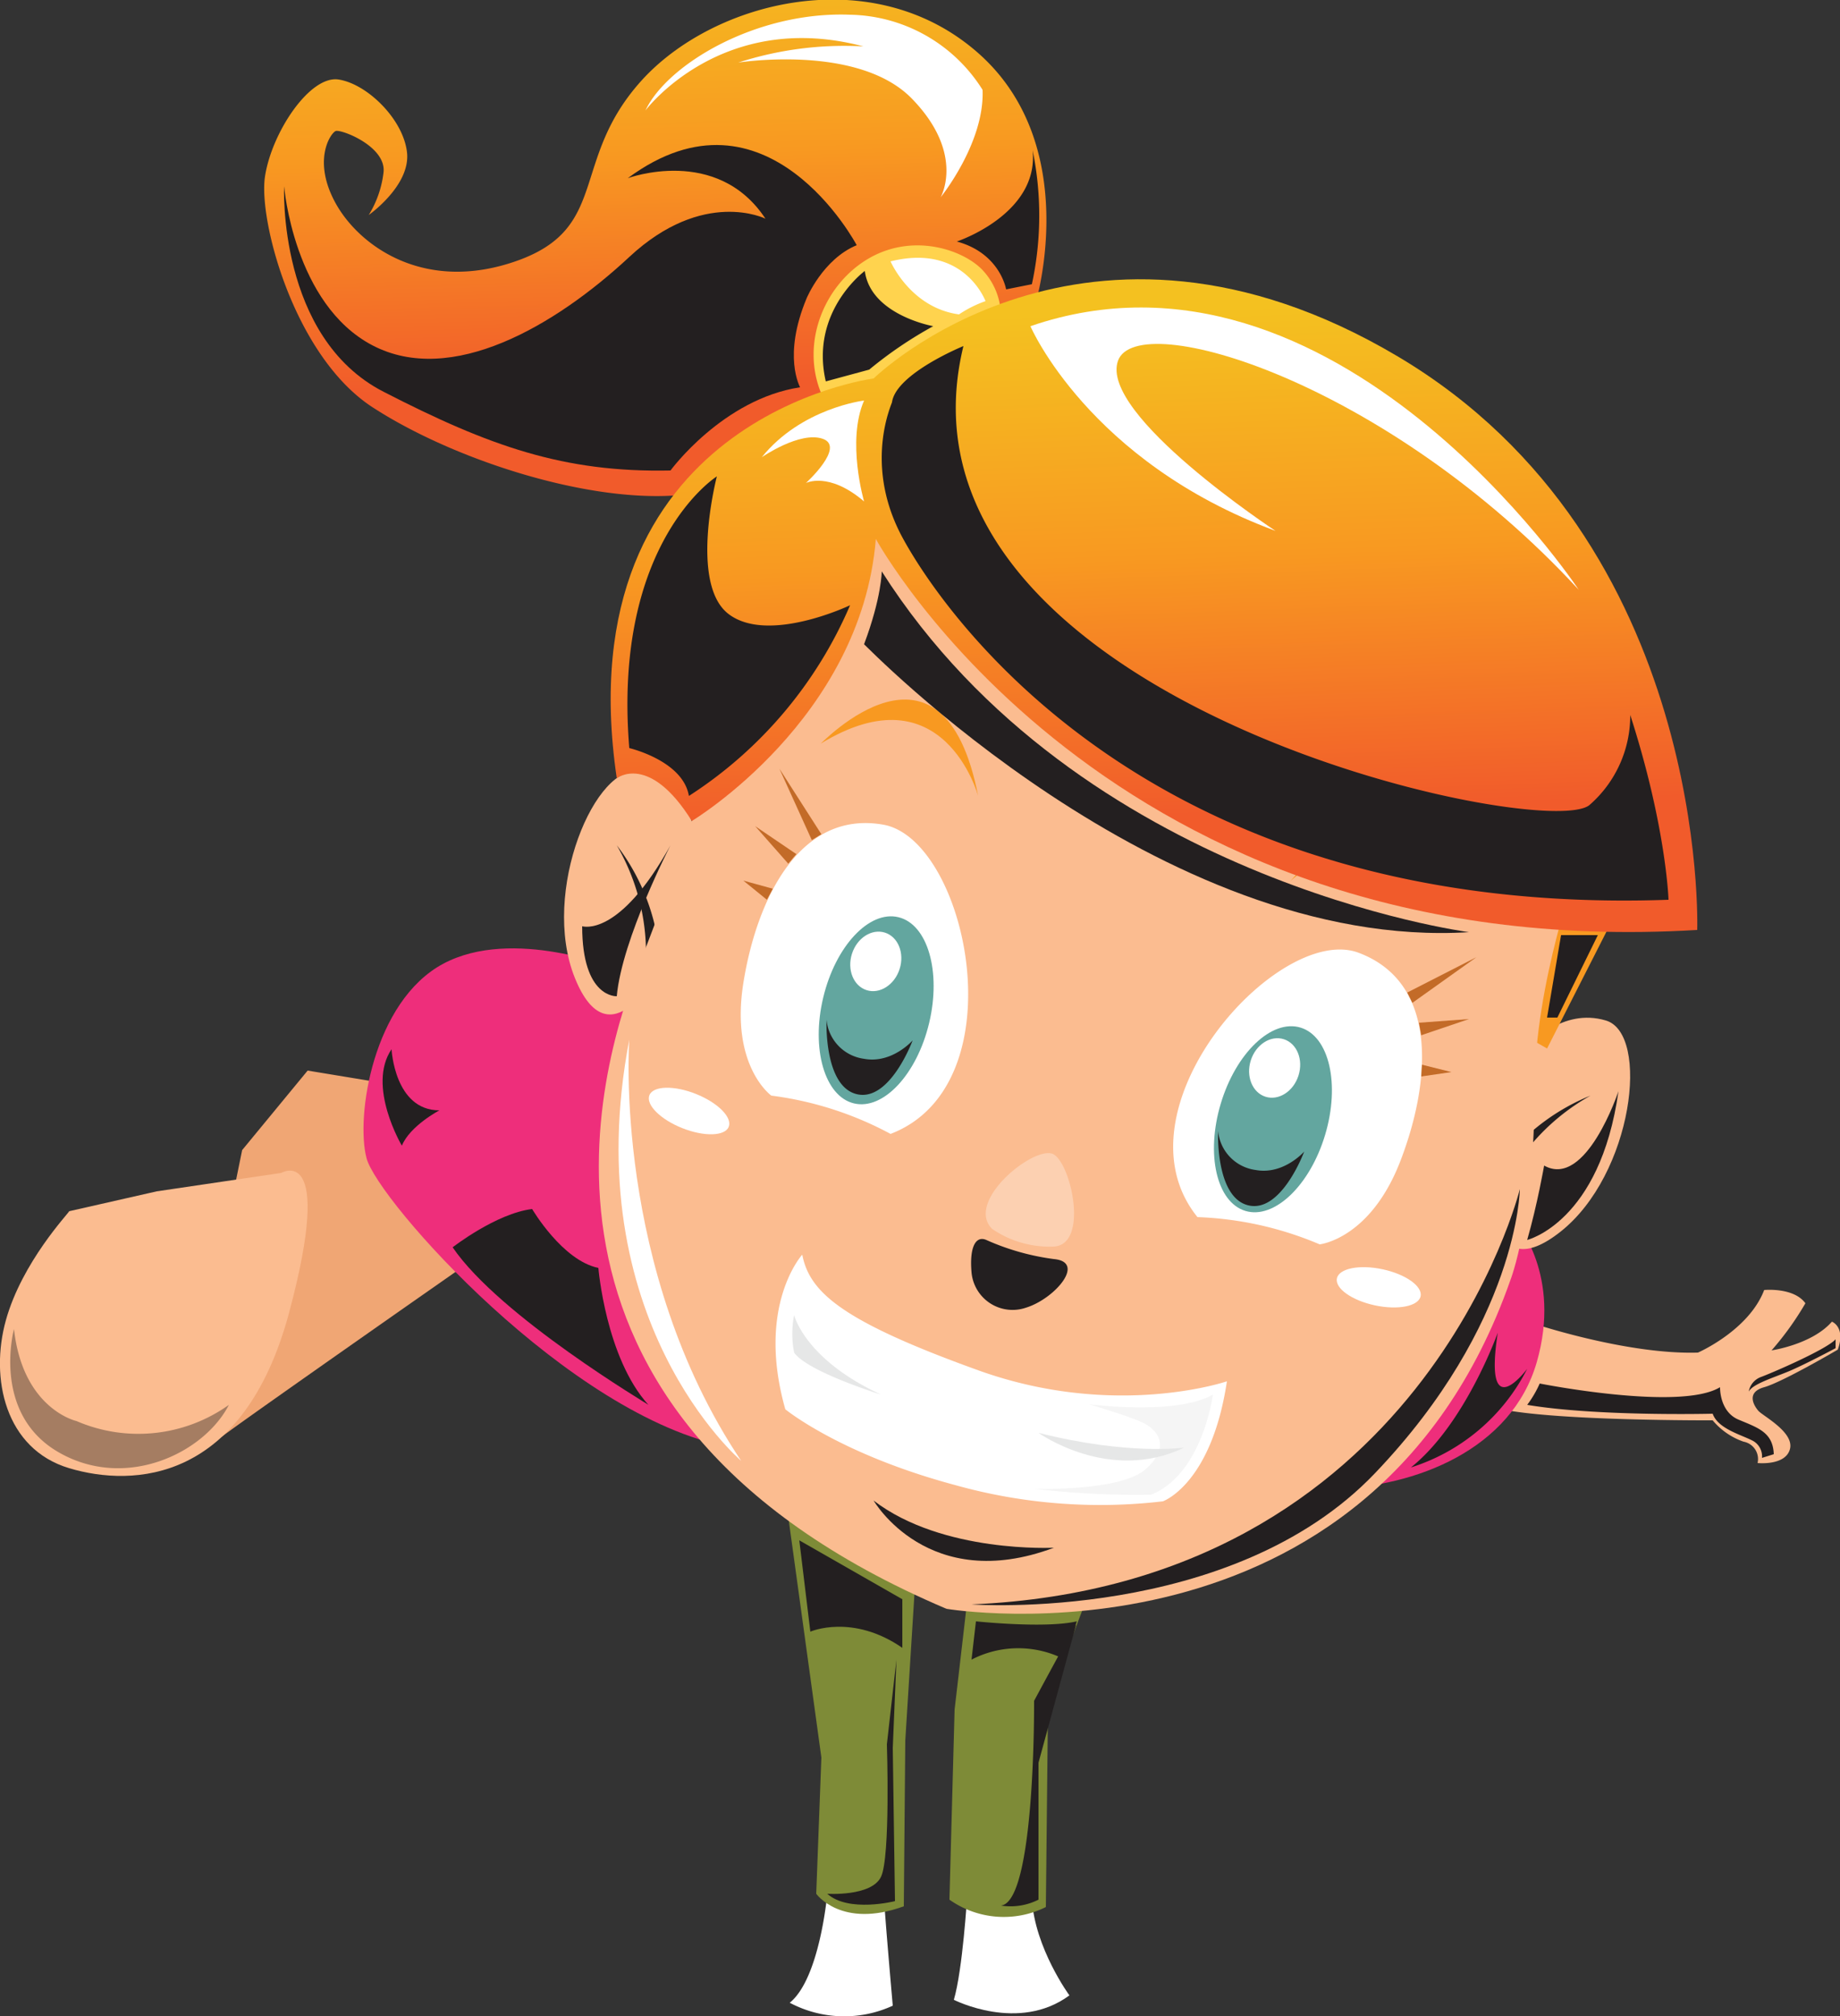 <svg xmlns="http://www.w3.org/2000/svg" xmlns:xlink="http://www.w3.org/1999/xlink" viewBox="0 0 250 273.8"><rect x="0" y="0" width="250" height="273.8" fill="#333333" stroke="none"/><defs><style>.cls-1{isolation:isolate;}.cls-13,.cls-16,.cls-2{fill:#fff;}.cls-3{fill:#7e8b37;}.cls-4{fill:#f0a674;}.cls-5{fill:#fbbc90;}.cls-6{fill:#ee2e7b;}.cls-18,.cls-7{fill:#231f20;}.cls-13,.cls-16,.cls-18,.cls-7{mix-blend-mode:soft-light;}.cls-8{fill:#f89921;}.cls-9{fill:url(#linear-gradient);}.cls-10{fill:#ffd34e;}.cls-11{fill:#c36b28;}.cls-12{fill:#63a69f;}.cls-14,.cls-17{fill:#e6e7e7;}.cls-15{fill:url(#linear-gradient-2);}.cls-16{opacity:0.3;}.cls-17,.cls-18{opacity:0.4;}.cls-17{mix-blend-mode:multiply;}</style><linearGradient id="linear-gradient" x1="88.15" y1="-9.49" x2="89.89" y2="54.94" gradientUnits="userSpaceOnUse"><stop offset="0" stop-color="#f4c120"/><stop offset="0.47" stop-color="#f89921"/><stop offset="0.96" stop-color="#f15b2b"/></linearGradient><linearGradient id="linear-gradient-2" x1="154.34" y1="42.26" x2="156.95" y2="113.66" xlink:href="#linear-gradient"/></defs><title>nenasAsset 1</title><g class="cls-1"><g id="Layer_2" data-name="Layer 2"><g id="Layer_1-2" data-name="Layer 1"><path class="cls-2" d="M112.4,257.2s-1,11.5-5.1,14.8a15.8,15.8,0,0,0,14,.4s-1.1-12.4-1.2-14.9S112.4,257.2,112.4,257.2Z"/><path class="cls-2" d="M131.4,257.6s-.6,9.9-1.8,14c0,0,8.8,4.5,15.7-.6,0,0-4.7-6.4-5.1-13.1s-5.2-2.3-5.2-2.3Z"/><path class="cls-3" d="M107.1,206l4.5,32.7-.7,18.5s3.4,4.8,11.9,1.7l.2-22.5,1.4-22.4Z"/><path class="cls-3" d="M131.5,216.7l-1.8,15.5-.7,25.8a12.8,12.8,0,0,0,13.1,1l.3-28,5.9-15.6Z"/><path class="cls-4" d="M64.1,171.2S34.3,192,30.3,195s-8.1-4.5-8.1-4.5.5-11.9,0-12.4,9.6-16.5,9.6-16.5l1.1-5.4,8.9-10.8,9.1,1.5,8.8-1.5a39.5,39.5,0,0,0,4.4,3.1C64.8,148.6,64.1,171.2,64.1,171.2Z"/><path class="cls-5" d="M9.4,164.5c-.1.3-6.4,6.9-8.6,14.8s-.1,17.5,8.6,20.1,23.7,2,29.9-21.2-1.1-18.9-1.1-18.9l-16.9,2.5Z"/><path class="cls-6" d="M83.8,131.6s-14.1-5.8-23.6-.7-11.9,20.7-10.4,26.4S77.3,192.4,99,196.5l-9.6-58.1Z"/><path class="cls-5" d="M94.4,113s-1.2-6.7-7.3-8.2-13.7,16.3-9,28,11.3-.9,11.3-.9l2.5-8.2Z"/><path class="cls-7" d="M83.8,114.8a28.8,28.8,0,0,1,5.6,13.1l-1.7,3.7A29.2,29.2,0,0,0,83.8,114.8Z"/><path class="cls-5" d="M208.5,179.8s12.6,4.2,22.2,3.9c0,0,6.9-3,9-8.5,0,0,4-.4,5.6,1.8a40.7,40.7,0,0,1-4.6,6.4s5.5-.8,8.2-3.9c0,0,1.9.7.8,3.8,0,0-7.5,4.4-10,5.1s-1.4,2.5-.8,3.2,4.9,2.9,4.3,5.2-4.4,1.9-4.4,1.9a2.4,2.4,0,0,0-1.9-2.9,9.5,9.5,0,0,1-4.2-2.9s-21.8.1-29.1-1.6Z"/><path class="cls-6" d="M206.1,166.2s6.1,7,2.7,18.8-16.4,17-27.9,17.2,4.6-11.1,4.6-11.1,4.3-7.4,4.5-8.1S206.1,166.2,206.1,166.2Z"/><path class="cls-5" d="M207.8,142s4.4-5.2,10.4-3.4,3.7,20.9-6.2,28.7-9.3-6.4-9.3-6.4l1.9-8.4Z"/><path class="cls-7" d="M216.1,148.8a28.7,28.7,0,0,0-11.5,8.5l-.4,4A29.2,29.2,0,0,1,216.1,148.8Z"/><path class="cls-8" d="M219,125.1l-8.8,17.3-5.1-2.9s1.3-12.3,1.6-13S219,125.1,219,125.1Z"/><path class="cls-9" d="M140.7,41.2s6.5-21.4-7.8-34S97,.1,87.2,10.9,82.9,30.9,70.3,35.4s-21.5-2-24.7-7.8-.7-9.5,0-9.8,7,2.1,6.5,5.7a14.1,14.1,0,0,1-2,5.7s5.7-4,5.2-8.5-5.4-9.3-9.3-9.9-9.1,7.2-10,13.2S40,48.4,50.6,55.3s28.4,12.8,41,12,13.6-3.6,14-3.8S140.7,41.2,140.7,41.2Z"/><path class="cls-10" d="M136,43a9.2,9.2,0,0,0-2.3-6.1c-2.5-2.9-9.7-5.5-16-1.6s-9.4,12.7-5.3,19.8,8.6-.2,8.9-.5Z"/><path class="cls-5" d="M98.3,98.9S92,118,87,130.6s-21.3,61.2,41.6,87.9c0,0,57.5,9.7,76.6-44.6,0,0,3.3-8.3,3.3-25.9,0-14.6,6.1-30.9,6.1-30.9L154.9,83,123.6,62.5s-9.8,3.1-11.3,5.7S98.3,98.9,98.3,98.9Z"/><path class="cls-2" d="M104.8,148.8s-5.6-4-3.8-15.3,7.6-23.5,19-21.5,18.5,35.3,1,42A46.6,46.6,0,0,0,104.8,148.8Z"/><polygon class="cls-11" points="111.6 113.3 105.9 104.4 110.3 114.1 111.6 113.3"/><polygon class="cls-11" points="108.2 116 102.6 112.2 107.1 117.3 108.2 116"/><polygon class="cls-11" points="105 120.7 101 119.6 104.2 122.2 105 120.7"/><ellipse class="cls-12" cx="119" cy="137.1" rx="13" ry="7.4" transform="translate(-41.9 221.2) rotate(-76.6)"/><path class="cls-8" d="M132.9,108.1s-4.7-17.3-21.4-7.1C111.6,101,128.1,83.6,132.9,108.1Z"/><path class="cls-2" d="M179.3,169s6.9-.7,11-11.4,5.2-24.1-5.7-28.2-33.7,21.3-21.9,35.9A46.6,46.6,0,0,1,179.3,169Z"/><polygon class="cls-11" points="191.2 134.8 200.6 130 191.9 136.2 191.2 134.8"/><polygon class="cls-11" points="192.8 138.9 199.6 138.4 193.1 140.6 192.8 138.9"/><polygon class="cls-11" points="193.2 144.6 197.2 145.6 193.1 146.2 193.2 144.6"/><ellipse class="cls-12" cx="172.8" cy="151.8" rx="13" ry="7.4" transform="translate(-22.1 273.9) rotate(-73.3)"/><path class="cls-8" d="M175.3,119.7s12.8-12.6,22,4.6C197.4,124.2,191.7,100.9,175.3,119.7Z"/><path class="cls-7" d="M134,168.4a33,33,0,0,0,9.2,2.6c4.4.4.1,5.4-3.8,6.6a5.6,5.6,0,0,1-7.4-4.8C131.7,169.3,132.6,167.8,134,168.4Z"/><ellipse class="cls-13" cx="93.6" cy="150.8" rx="2.5" ry="5.8" transform="translate(-81.1 182.1) rotate(-68.3)"/><ellipse class="cls-13" cx="187.6" cy="176.3" rx="2.5" ry="5.8" transform="matrix(0.21, -0.98, 0.98, 0.21, -24.84, 321.66)"/><path class="cls-2" d="M166.7,187.6s-15.2,5.2-33.8-1.5S110,175.5,109,170.4c0,0-6.3,6.9-2.3,21,0,0,7.4,6.1,23.1,10.3a73.1,73.1,0,0,0,28.2,2.2S164.6,201.6,166.7,187.6Z"/><path class="cls-14" d="M107.9,178.6s1.4,6,11.8,10.8c0,0-10-3.1-11.8-5.7A13,13,0,0,1,107.9,178.6Z"/><path class="cls-14" d="M160.9,196.6s-7.5,1.1-19.8-2C141.1,194.6,150.7,201.5,160.9,196.6Z"/><path class="cls-7" d="M143.2,210.2s-15.1.8-24.5-6.4C118.7,203.8,126.1,216.6,143.2,210.2Z"/><path class="cls-15" d="M119,73.2s31.5,57.9,111.6,53.1c0,0,1.8-52.7-40.7-77.9s-71.2,3-71.2,3-42.1,5.4-34.9,54.3c0,0,4.4-3.5,10.2,5.8C94,111.5,117,97.7,119,73.2Z"/><ellipse class="cls-13" cx="119" cy="130.7" rx="4.1" ry="3.4" transform="translate(-41.7 204.2) rotate(-72.3)"/><ellipse class="cls-13" cx="173.2" cy="145.2" rx="4.1" ry="3.4" transform="translate(-17.8 265.9) rotate(-72.3)"/><path class="cls-7" d="M122.2,72.2s25.3,52.8,104.5,50c0,0-.3-9.9-5.2-25.1a16.1,16.1,0,0,1-5.5,12.2c-5.9,5.3-96.8-14.2-85.1-62.3,0,0-9.1,3.7-9.7,7.6C121.3,54.6,117.4,62.5,122.2,72.2Z"/><path class="cls-7" d="M97.4,64.7s-14.2,8.9-11.9,36.9c0,0,7.3,1.7,8.1,6.5a57.9,57.9,0,0,0,21.9-25.9S104.4,87.5,99,83.4,97.4,64.7,97.4,64.7Z"/><path class="cls-7" d="M109.6,40.5s2.2-5.3,6.8-7.2c0,0-12.2-23.1-31.1-9.1,0,0,12.1-4.5,18.7,5.5,0,0-8.4-4.2-18.5,5.2S61.3,52.5,50.6,46.9s-12-21.6-12-21.6-.9,20.5,13.5,27.9,24.5,11,39,10.7c0,0,7.1-9.7,17.6-11.3C108.7,52.5,106.3,48.4,109.6,40.5Z"/><path class="cls-7" d="M117.5,36.8s-7.5,5.5-5.3,15l5.9-1.6a55.3,55.3,0,0,1,8.7-5.9S118.3,42.8,117.5,36.8Z"/><path class="cls-7" d="M140.2,38.6l-3.5.7s-.8-4.9-6.7-6.5c0,0,11.2-3.7,10.3-12.4A44,44,0,0,1,140.2,38.6Z"/><polygon class="cls-7" points="212.1 127 217.1 127 211.6 138.2 210.2 138.2 212.1 127"/><path class="cls-7" d="M199.6,126.6s-53-6.9-79.8-49c0,0,0,3.5-2.4,9.9C117.4,87.4,157.6,129.2,199.6,126.6Z"/><path class="cls-7" d="M91.1,114.8c.1-.2-6.6,12.7-7.3,20.5,0,0-4.7.3-4.7-9.5C79.2,125.8,84.1,127.4,91.1,114.8Z"/><path class="cls-7" d="M209.8,158.3s-.9,5.2-2.3,10.1c0,0,9.9-2.4,12.4-20.2C219.9,148.2,215.5,161.5,209.8,158.3Z"/><path class="cls-7" d="M132,217.9s35.3,2.6,54.8-17.8,19.7-38.6,19.7-38.6S193.3,215.3,132,217.9Z"/><path class="cls-16" d="M134.8,166.9a13.8,13.8,0,0,0,8.4,2.4c4.7-.3,2.4-11,0-12.5S131,163.1,134.8,166.9Z"/><path class="cls-17" d="M147.9,190.7s11.8,1.6,16.9-1.3c0,0-1.4,10.8-8.4,13.6a119,119,0,0,1-15.9-.8s11.8.4,15.2-2.7,1.5-5.1.1-6S147.9,190.7,147.9,190.7Z"/><path class="cls-7" d="M112.3,138.5s-.4,9,4.1,10.1,7.6-7.3,7.6-7.3-2.8,3.2-6.6,2.5A5.9,5.9,0,0,1,112.3,138.5Z"/><path class="cls-7" d="M165.5,153.6s-.4,9,4.1,10.1,7.6-7.3,7.6-7.3-2.8,3.2-6.6,2.5A5.9,5.9,0,0,1,165.5,153.6Z"/><path class="cls-13" d="M100.7,198.4s-22.5-19.1-15.2-57.2C85.5,141.1,83.2,172.3,100.7,198.4Z"/><path class="cls-13" d="M214.5,80.1S181.4,30.1,140,44.3c0,0,7.9,18.4,33.3,27.8,0,0-24-15.8-21.4-23.1S188.4,51.8,214.5,80.1Z"/><path class="cls-13" d="M127.8,26.8s6-7.4,5.7-14.6a21.7,21.7,0,0,0-18-10.2c-12.8-.5-24.9,6.8-27.8,13,0,0,10.3-13.8,29.6-8.7a46.9,46.9,0,0,0-17,2.2s16.3-2.6,23.6,4.9S127.8,26.8,127.8,26.8Z"/><path class="cls-13" d="M117.4,68.1s-2.4-8.2,0-13.7c0,0-8.5,1-13.9,7.7,0,0,5.2-3.6,8.3-2.5s-2.3,6-2.3,6S112.6,64,117.4,68.1Z"/><path class="cls-13" d="M130.3,42.7a15.6,15.6,0,0,1,3.6-1.8S131,33,121,35.5C121,35.5,123.7,41.8,130.3,42.7Z"/><path class="cls-7" d="M203.5,181s-4.4,12.4-11.8,18.3a26.7,26.7,0,0,0,15.8-13.4S201.5,194,203.5,181Z"/><path class="cls-7" d="M207.5,190.8a14.8,14.8,0,0,0,1.7-2.9s19.1,3.8,24.5.5c0,0-.1,3.3,2.5,4.4s4.7,1.7,4.8,4.7l-1.6.5a2.4,2.4,0,0,0-1.4-2.4c-1.6-.8-4.6-1.6-5.3-3.6C232.7,192,217.1,192.4,207.5,190.8Z"/><path class="cls-7" d="M249.4,183.1s-4.3,2.3-6.5,3.2-4.8,1.7-5.3,2.7a2.6,2.6,0,0,1,1.7-2c1.6-.6,8.8-3.7,10.1-5.1Z"/><path class="cls-7" d="M132,225.4l.6-5.2s9.4,1,13.7,0l-1.6,5.2A13.8,13.8,0,0,0,132,225.4Z"/><path class="cls-7" d="M122.6,223.8v-6.6l-14-8,1.5,12.4S115.8,219.1,122.6,223.8Z"/><path class="cls-7" d="M136,258.8a8.4,8.4,0,0,0,5.1-.8V239.4l5.1-18.7c.1-.5-5.7,10.3-5.7,10.3S140.7,258.3,136,258.8Z"/><path class="cls-7" d="M121.8,225.4l-.5,12,.3,20.8s-6.3,1.6-9.2-1c0,0,6,.4,7.3-2.3s.8-18,.8-18Z"/><path class="cls-7" d="M61.5,169.4s5.9-4.6,10.8-5.2c0,0,4.1,7,9,8,0,0,1,12.2,6.8,18.6C88.2,190.8,67.9,178.8,61.5,169.4Z"/><path class="cls-7" d="M53.2,142.5s.4,8.3,6.5,8.3c0,0-4,2.1-5.1,4.8C54.6,155.6,49.8,147.5,53.2,142.5Z"/><path class="cls-7" d="M195.4,196.6s3.4-4.6,4.5-6.5a1.9,1.9,0,0,0,2.8,1.4S197.8,196,195.4,196.6Z"/><path class="cls-7" d="M64.1,170.8s11.4,12.2,19.9,15.7c0,0-2.8-3.5-2.7-6.5,0,0-12.7-8.4-14.9-11.9Z"/><path class="cls-18" d="M1.9,180.5s-3.1,11.4,6,16.7,19.8.2,23.2-6.4A21.2,21.2,0,0,1,10.4,193S3.1,191.4,1.9,180.5Z"/></g></g></g></svg>